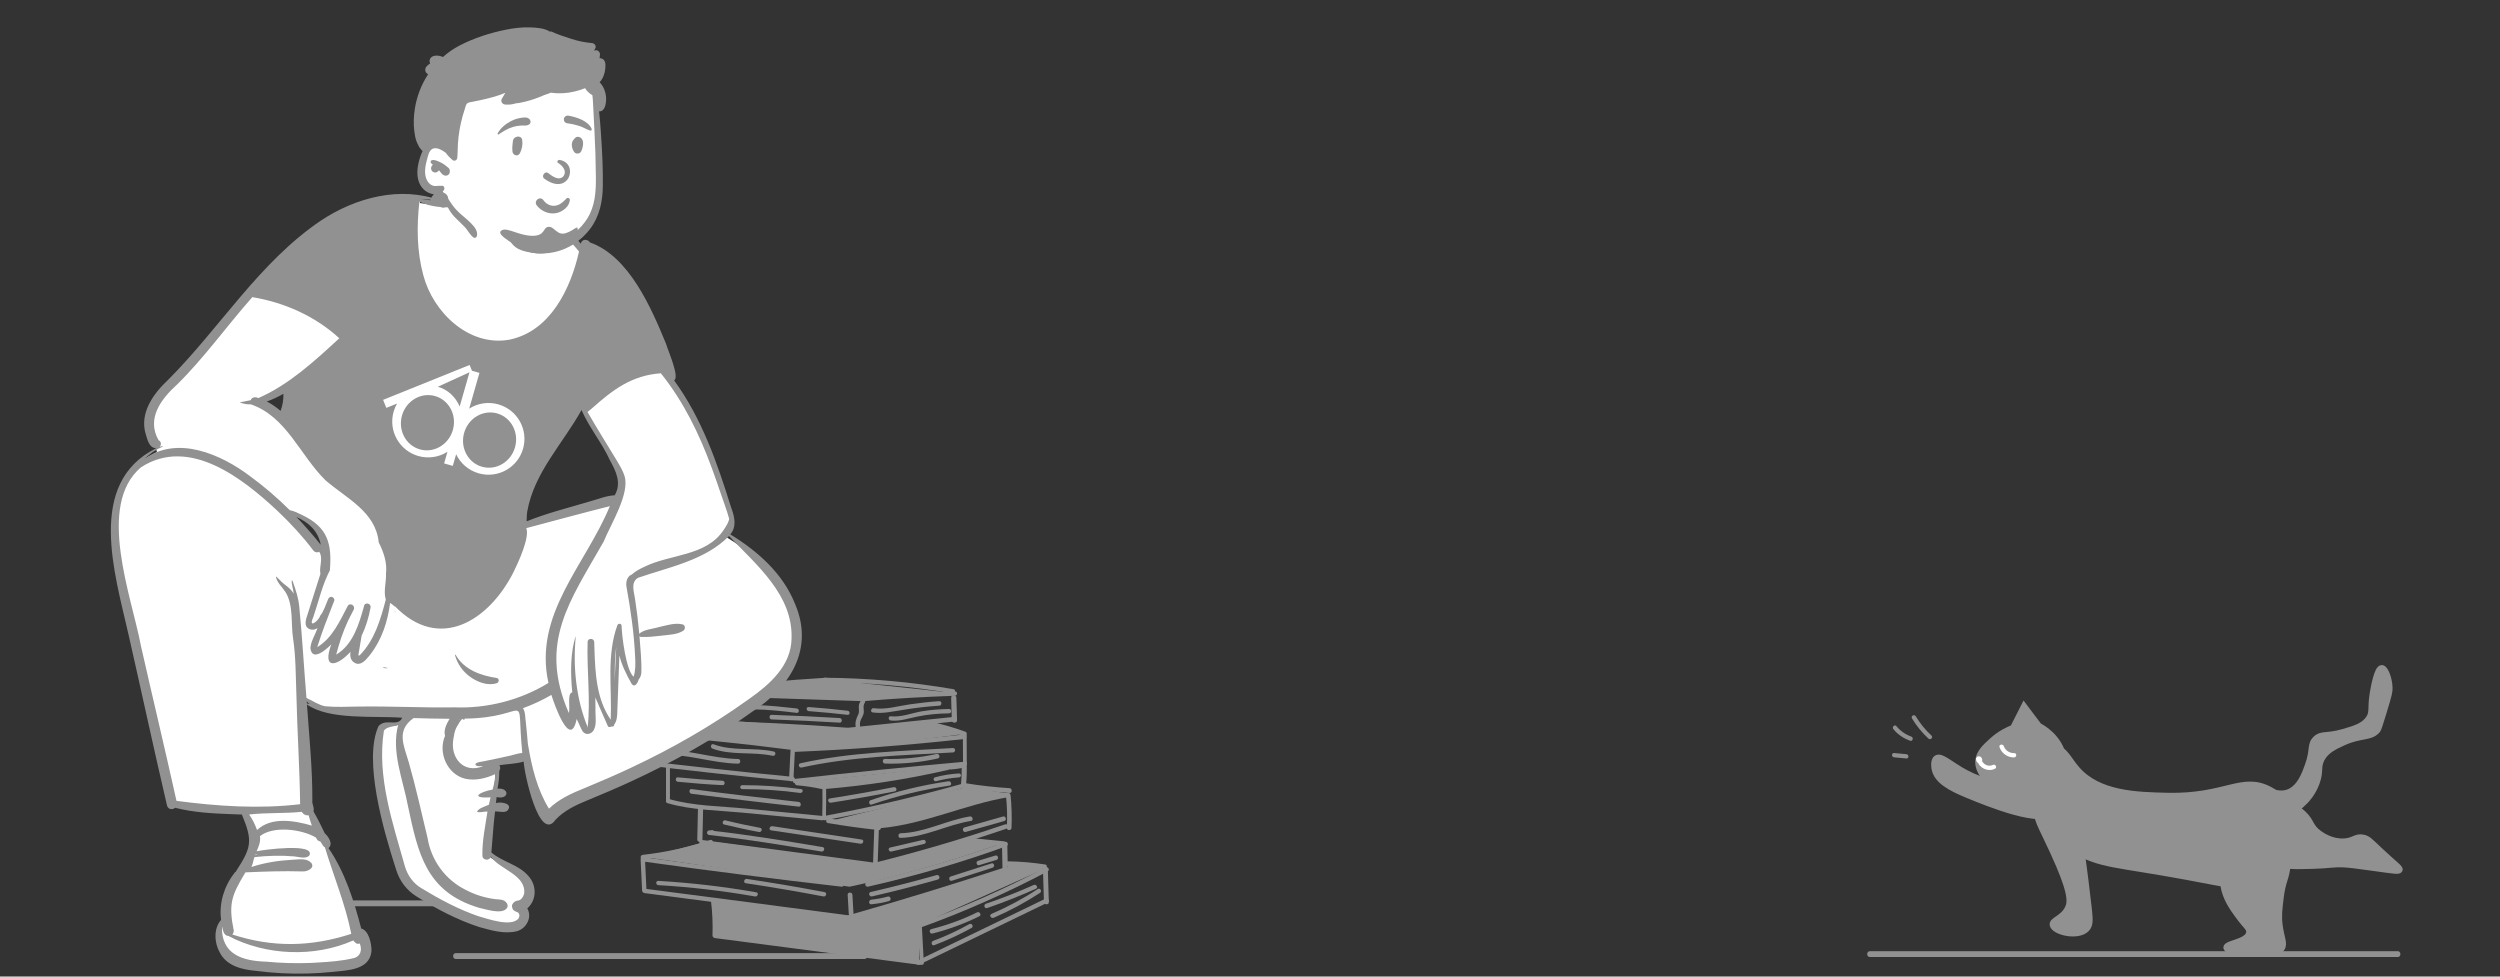 <?xml version="1.0" encoding="UTF-8"?>
<svg width="1280px" height="500px" viewBox="0 0 1280 500" version="1.1" xmlns="http://www.w3.org/2000/svg" xmlns:xlink="http://www.w3.org/1999/xlink">
    <rect x="0" y="0" width="1280" height="500" fill="#333333" stroke="none"/>
    <g id="Page-1" stroke="none" stroke-width="1" fill="none" fill-rule="evenodd">
        <g id="julianda-c">
            <rect id="Rectangle" x="0" y="0" width="1280" height="500"></rect>
            <g id="kucing" transform="translate(128, 341.999)" fill-rule="nonzero">
                <g id="ground" transform="translate(0, 119.001)" fill="#919191">
                    <path d="M1.316,3 C34.105,3 66.895,3 99.684,3 C101.439,3 101.439,0 99.684,0 C66.895,0 34.105,0 1.316,0 C-0.439,0 -0.439,3 1.316,3 L1.316,3 Z" id="Path"></path>
                    <path d="M105.321,30 C175.138,30 244.862,30 314.679,30 C316.44,30 316.44,27 314.679,27 C244.862,27 175.138,27 105.321,27 C103.56,27 103.56,30 105.321,30 L105.321,30 Z" id="Path"></path>
                    <path d="M829.389,29 C899.393,29 969.489,29 1039.492,29 C1059.586,29 1079.587,29 1099.68,29 C1101.44,29 1101.44,26 1099.68,26 C1029.677,26 959.581,26 889.577,26 C869.484,26 849.483,26 829.389,26 C827.537,26 827.537,29 829.389,29 L829.389,29 Z" id="Path"></path>
                </g>
                <g id="cat" transform="translate(840.721, 0)">
                    <g id="paw_front_right" transform="translate(74.416, 69.425)" fill="#919191" stroke="#919191" stroke-width="3">
                        <path d="M0.614,3.699 C-1.336,6.865 1.439,10.546 7.814,24.388 C17.564,45.519 17.114,50.378 15.539,53.617 C12.914,58.919 7.289,59.581 7.814,62.158 C8.564,65.913 20.939,68.784 25.289,64.146 C27.239,62.084 26.939,59.213 26.339,53.544 C23.639,30.057 23.114,28.364 22.214,21.222 C20.639,8.558 21.464,5.319 18.089,2.521 C13.064,-1.381 3.314,-0.572 0.614,3.699 Z" id="Path"></path>
                    </g>
                    <g id="leg_back_right" transform="translate(186.312, 68.07)" fill="#919191" stroke="#919191" stroke-width="3">
                        <path d="M4.112,1.547 C9.662,-2.347 19.356,1.767 24.388,6.616 C28.606,10.584 27.644,13.229 32.528,16.682 C33.638,17.49 38.744,21.09 45.182,20.723 C50.14,20.429 51.102,18.004 54.802,18.739 C57.392,19.18 58.502,20.649 63.46,25.278 C71.23,32.625 74.116,34.314 73.598,35.343 C73.08,36.298 70.638,35.784 59.908,34.314 C52.064,33.212 47.994,32.698 45.182,32.551 C38.744,32.257 38.448,33.065 28.976,33.286 C19.208,33.58 14.25,33.58 10.698,31.743 C2.78,27.629 0.708,18.518 0.56,17.637 C0.338,16.461 -1.808,5.661 4.112,1.547 Z" id="Path"></path>
                    </g>
                    <g id="body" transform="translate(69.584, 41.07)" fill="#919191" stroke="#919191" stroke-width="3">
                        <path d="M13.916,0.004 C18.706,0.152 20.769,5.773 25.043,10.654 C36.169,23.523 55.548,23.967 71.464,24.337 C101.527,25.002 109.632,13.539 124.001,21.304 C131.885,25.594 139.327,34.395 139.18,44.084 C138.959,56.73 125.769,65.679 116.485,68.934 C108.232,71.818 103.737,70.043 81.116,65.901 C44.716,59.171 37.495,60.206 23.569,52.219 C15.611,47.634 8.464,41.791 3.895,32.99 C1.98,29.292 -1.041,23.153 0.359,15.758 C1.759,7.992 7.948,-0.217 13.916,0.004 Z" id="Path"></path>
                    </g>
                    <g id="tail" transform="translate(188.842, 0)" fill="#919191" stroke="#919191" stroke-width="3">
                        <path d="M0.321,62.942 C1.867,60.81 7.978,66.177 14.457,63.457 C19.979,61.104 22.483,54.265 24.029,49.854 C26.9,41.986 24.986,39.192 28.078,36.251 C31.023,33.383 33.6,35.221 42.215,32.721 C48.031,31.03 52.743,29.707 55.32,25.663 C57.382,22.427 55.909,20.81 57.308,12.574 C57.75,10.074 59.443,0.074 61.873,0.001 C63.64,-0.073 65.775,5.221 65.922,10.074 C65.996,12.06 65.701,13.457 62.904,22.648 C61.137,28.383 60.253,31.251 59.885,31.692 C56.277,36.177 51.492,33.971 42.215,38.236 C37.723,40.295 33.379,42.28 31.097,46.765 C29.035,50.883 30.803,52.721 28.594,58.824 C26.532,64.413 23.219,67.721 22.556,68.383 C20.127,70.81 15.194,75.589 9.451,74.413 C2.972,73.236 -1.225,65.074 0.321,62.942 Z" id="Path"></path>
                    </g>
                    <g id="_x3B_eg_back_left" transform="translate(169.462, 82.255)" fill="#919191" stroke="#919191" stroke-width="3">
                        <path d="M2.7,15.922 C1.813,17.695 -0.7,22.792 0.187,29.07 C1.074,35.496 5.065,41.036 7.8,44.729 C11.569,49.973 13.787,51.081 13.343,53.297 C12.53,58.172 1.591,58.542 1.665,60.905 C1.813,63.269 12.9,64.451 21.4,63.934 C27.756,63.564 29.235,62.456 30.048,61.422 C31.821,58.911 29.826,55.956 29.013,49.309 C28.421,44.581 28.865,41.258 29.53,35.644 C30.639,26.411 32.413,25.82 33.078,18.951 C33.595,13.485 34.482,4.4 30.048,1.223 C23.987,-3.061 8.539,4.4 2.7,15.922 Z" id="Path"></path>
                    </g>
                    <g id="paw_front_left" transform="translate(0, 24.185)" fill="#919191">
                        <path d="M21.749,27.5 C22.932,33.432 29.436,37.167 38.971,41.049 C49.097,45.224 77.775,56.942 83.023,49.105 C84.353,47.128 83.91,44.345 83.023,42.587 C80.805,38.412 74.745,38.852 64.249,37.094 C55.084,35.556 46.584,34.165 37.936,29.551 C29.953,25.376 25.223,20.322 22.71,22.007 C20.936,23.252 21.675,27.134 21.749,27.5 Z" id="Path" stroke="#919191" stroke-width="3"></path>
                        <path d="M10.218,1.646 C12.51,5.455 15.318,8.897 18.645,11.973 C19.679,12.925 21.232,11.387 20.197,10.435 C17.018,7.505 14.358,4.21 12.14,0.548 C11.401,-0.697 9.479,0.401 10.218,1.646 L10.218,1.646 Z" id="Path"></path>
                        <path d="M0.684,7.139 C2.975,9.922 5.932,11.9 9.258,13.072 C10.588,13.584 11.179,11.46 9.849,10.948 C6.818,9.849 4.232,8.018 2.236,5.601 C1.349,4.503 -0.203,6.041 0.684,7.139 L0.684,7.139 Z" id="Path"></path>
                        <path d="M1.053,21.567 C3.123,21.787 5.192,21.934 7.336,22.153 C8.74,22.3 8.74,20.103 7.336,19.956 C5.266,19.736 3.197,19.59 1.053,19.37 C-0.351,19.224 -0.351,21.421 1.053,21.567 L1.053,21.567 Z" id="Path"></path>
                    </g>
                    <g id="head_1_" transform="translate(42.989, 19.518)">
                        <path d="M18.952,11.077 C16.355,12.111 12.274,14.031 8.268,17.649 C4.855,20.751 1.59,23.705 1.145,27.766 C0.329,35.151 9.381,42.166 16.429,44.972 C17.69,45.489 32.603,51.102 40.839,42.462 C46.403,36.554 45.142,28.135 44.919,26.806 C43.213,15.803 33.271,10.634 32.232,10.117 C29.71,6.72 27.113,3.397 24.59,-1.33226763e-15 C22.735,3.692 20.881,7.385 18.952,11.077 Z" id="Path" stroke="#919191" stroke-width="3" fill="#919191"></path>
                        <path d="M12.052,21.046 C13.165,24.222 16.132,26.363 19.545,26.289 C20.955,26.215 20.955,24 19.545,24.074 C17.171,24.148 14.945,22.671 14.203,20.455 C13.684,19.126 11.532,19.717 12.052,21.046 L12.052,21.046 Z" id="Path" fill="#FFFFFF"></path>
                        <path d="M1.219,26.289 C1.887,26.289 2.184,26.511 2.258,27.028 C2.035,27.249 1.887,27.545 1.665,27.766 C1.219,27.914 1.145,27.692 0.997,27.545 C0.923,27.471 0.997,27.397 0.923,27.471 C0.848,27.545 0.848,27.766 0.774,27.914 C1.219,27.692 1.665,27.397 2.11,27.175 C2.184,27.249 2.184,27.249 2.11,27.175 C2.184,27.175 2.184,27.249 2.184,27.249 C2.258,27.323 2.184,27.323 2.184,27.175 C2.258,27.249 2.258,27.249 2.184,27.175 C2.11,26.585 1.368,26.289 0.848,26.437 C0.255,26.585 -0.042,27.175 0.106,27.766 C0.255,28.505 0.848,29.095 1.59,29.317 C2.184,29.538 2.703,29.095 2.926,28.578 C3.223,27.914 3.297,27.175 2.926,26.585 C2.555,25.92 1.739,25.551 0.997,25.772 C0.255,25.994 -0.116,26.806 0.032,27.545 C0.255,28.283 0.997,28.8 1.739,28.578 C2.332,28.431 2.703,27.84 2.481,27.249 C2.406,26.511 1.813,26.142 1.219,26.289 L1.219,26.289 Z" id="Path" fill="#FFFFFF"></path>
                        <path d="M0.774,28.209 C1.887,31.975 6.339,33.822 9.752,32.049 C11.013,31.385 9.9,29.465 8.639,30.129 C6.413,31.237 3.594,29.908 2.926,27.618 C2.555,26.215 0.403,26.806 0.774,28.209 L0.774,28.209 Z" id="Path" fill="#FFFFFF"></path>
                    </g>
                </g>
                <g id="books" transform="translate(196, 5.001)" fill="#919191">
                    <path d="M40,6.703 C41.666,7.016 44.09,7.484 47.119,7.875 C61.586,10.062 71.886,9.984 84.61,10.141 C92.26,10.219 103.545,10.453 117.708,11 C132.78,9.906 147.928,8.812 163,7.641 C142.172,5.453 121.344,3.188 100.515,1 C80.293,2.875 60.147,4.75 40,6.703 Z" id="Path"></path>
                    <path d="M85,53.391 C89.352,54.261 93.704,55.13 98.056,56 C113.174,55.13 129.742,52.957 147.227,48.609 C150.586,47.812 153.87,46.942 157,46 C133.025,48.464 109.051,50.928 85,53.391 Z" id="Path"></path>
                    <path d="M41,113.121 C41.076,119.544 41.152,126.043 41.228,132.466 C76.322,136.978 111.492,141.489 146.585,146 C146.585,139.577 146.585,133.078 146.585,126.655 C168.082,117.021 189.503,107.387 211,97.753 C204.999,96.835 198.998,95.918 192.997,95 C192.314,96.07 191.63,97.141 191.022,98.288 C164.968,106.393 138.913,114.574 112.859,122.679 C88.931,119.468 64.928,116.256 41,113.121 Z" id="Path"></path>
                    <path d="M2,26.207 C28.241,29.472 54.557,32.736 80.798,36 C102.792,35.456 125.923,33.979 150.04,31.259 C156.486,30.56 162.781,29.705 169,28.85 C162.402,26.829 155.88,24.731 149.282,22.71 C136.161,23.953 122.965,25.197 109.845,26.44 C84.893,24.653 60.018,22.788 35.066,21 C24.069,22.71 12.997,24.42 2,26.207 Z" id="Path"></path>
                    <path d="M101,73.321 C109.142,74.547 117.361,75.774 125.503,77 C148.027,71.099 170.476,65.274 193,59.372 C185.543,58.223 178.161,57.15 170.704,56 C147.419,61.825 124.209,67.573 101,73.321 Z" id="Path"></path>
                    <path d="M7,92.015 C41.667,96.985 76.257,102.031 110.924,107 C121.643,104.706 132.819,102.031 144.45,98.82 C160.415,94.462 175.24,89.645 189,84.752 C183.83,83.835 178.661,82.917 173.491,82 C157.298,86.511 141.105,91.021 124.836,95.532 C96.099,91.557 67.363,87.657 38.626,83.682 C28.135,86.511 17.567,89.263 7,92.015 Z" id="Path"></path>
                    <path d="M36,9.088 C36,13.671 36,18.329 36,22.912 C36,24.363 38,24.363 38,22.912 C38,18.329 38,13.671 38,9.088 C38,7.637 36,7.637 36,9.088 L36,9.088 Z" id="Path"></path>
                    <path d="M37.14,9.308 C64.04,10.23 91.017,11.076 117.917,11.998 C119.361,12.075 119.361,9.769 117.917,9.692 C91.017,8.77 64.04,7.924 37.14,7.002 C35.62,6.925 35.62,9.231 37.14,9.308 L37.14,9.308 Z" id="Path"></path>
                    <path d="M37.132,24.399 C61.421,24.879 85.711,26.079 109.925,27.998 C111.358,28.078 111.358,25.679 109.925,25.599 C85.711,23.759 61.421,22.56 37.132,22 C35.623,22 35.623,24.399 37.132,24.399 L37.132,24.399 Z" id="Path"></path>
                    <path d="M118.111,11.998 C133.688,10.656 149.341,9.761 164.917,9.239 C166.361,9.164 166.361,6.927 164.917,7.002 C149.265,7.449 133.688,8.419 118.111,9.761 C116.668,9.836 116.592,12.073 118.111,11.998 L118.111,11.998 Z" id="Path"></path>
                    <path d="M110.079,27.992 C128.335,26.095 146.665,24.277 164.921,22.379 C166.36,22.221 166.36,19.849 164.921,20.008 C146.665,21.905 128.335,23.723 110.079,25.621 C108.64,25.779 108.64,28.151 110.079,27.992 L110.079,27.992 Z" id="Path"></path>
                    <path d="M116.819,11.56 C116.278,12.405 115.892,13.251 115.738,14.25 C115.506,15.941 116.201,17.248 115.352,18.939 C114.348,21.091 113.73,22.782 114.116,25.165 C114.348,26.625 116.587,26.01 116.355,24.55 C115.969,22.013 117.282,20.86 118.054,18.785 C118.749,16.633 117.436,14.788 118.826,12.713 C119.598,11.483 117.591,10.253 116.819,11.56 L116.819,11.56 Z" id="Path"></path>
                    <path d="M37.409,7.993 C57.813,5.305 78.293,3.416 98.923,2.181 C100.359,2.108 100.359,-0.071 98.923,0.002 C78.141,1.237 57.435,3.198 36.881,5.886 C35.369,6.104 35.974,8.138 37.409,7.993 L37.409,7.993 Z" id="Path"></path>
                    <path d="M98.077,2.271 C120.06,2.417 141.969,4.322 163.575,7.984 C165.01,8.204 165.615,6.08 164.179,5.86 C142.346,2.124 120.212,0.146 98.077,0 C96.641,0.073 96.641,2.271 98.077,2.271 L98.077,2.271 Z" id="Path"></path>
                    <path d="M41.82,16.189 C48.309,17.692 55.1,16.114 61.74,16.189 C69.135,16.264 76.53,17.091 83.925,17.993 C85.358,18.143 85.358,15.888 83.925,15.738 C77.058,14.986 70.116,14.16 63.174,14.009 C56.458,13.859 49.064,15.588 42.423,14.085 C40.99,13.634 40.386,15.813 41.82,16.189 L41.82,16.189 Z" id="Path"></path>
                    <path d="M71.079,21.353 C82.668,21.744 94.332,22.293 105.921,22.998 C107.36,23.076 107.36,20.726 105.921,20.647 C94.332,19.942 82.668,19.394 71.079,19.002 C69.64,18.924 69.64,21.274 71.079,21.353 L71.079,21.353 Z" id="Path"></path>
                    <path d="M90.095,17.105 C96.683,17.594 103.345,18.224 109.933,18.993 C111.356,19.133 111.356,17.035 109.933,16.895 C103.345,16.126 96.758,15.496 90.095,15.007 C88.598,14.867 88.673,16.965 90.095,17.105 L90.095,17.105 Z" id="Path"></path>
                    <path d="M122.81,17.766 C128.059,18.535 133.159,17.228 138.333,16.46 C144.483,15.46 150.707,14.692 156.931,14.308 C158.356,14.231 158.356,11.925 156.931,12.002 C151.907,12.309 146.882,12.924 141.933,13.616 C135.934,14.461 129.559,16.46 123.485,15.614 C121.985,15.307 121.385,17.536 122.81,17.766 L122.81,17.766 Z" id="Path"></path>
                    <path d="M132.084,21.899 C136.803,22.422 141.14,20.779 145.706,19.883 C151.033,18.763 156.512,18.315 161.916,18.24 C163.361,18.24 163.361,16 161.916,16 C157.197,16.075 152.555,16.448 147.913,17.195 C142.738,18.091 137.411,20.331 132.084,19.734 C130.639,19.51 130.639,21.75 132.084,21.899 L132.084,21.899 Z" id="Path"></path>
                    <path d="M163,10.159 C163.088,14.098 163.176,17.96 163.353,21.899 C163.353,23.367 166,23.367 166,21.899 C165.912,17.96 165.824,14.098 165.647,10.159 C165.647,8.614 163,8.614 163,10.159 L163,10.159 Z" id="Path"></path>
                    <path d="M0.498,27.107 C0.581,32.054 0.416,37.001 0.002,41.948 C-0.081,43.351 2.4,43.351 2.483,41.948 C2.897,37.001 3.062,32.054 2.979,27.107 C2.897,25.631 0.416,25.631 0.498,27.107 L0.498,27.107 Z" id="Path"></path>
                    <path d="M2.109,44.265 C28.637,47.575 55.24,50.435 81.92,52.993 C83.36,53.143 83.36,50.886 81.92,50.735 C55.24,48.177 28.637,45.318 2.109,42.007 C0.593,41.857 0.669,44.114 2.109,44.265 L2.109,44.265 Z" id="Path"></path>
                    <path d="M80.751,37.104 C80.526,42.06 80.227,46.94 80.002,51.896 C79.927,53.368 82.174,53.368 82.249,51.896 C82.474,46.94 82.773,42.06 82.998,37.104 C83.073,35.632 80.826,35.632 80.751,37.104 L80.751,37.104 Z" id="Path"></path>
                    <path d="M82.083,37.998 C111.412,36.825 140.74,34.558 169.917,31.353 C171.361,31.196 171.361,28.851 169.917,29.007 C140.74,32.213 111.412,34.402 82.083,35.653 C80.639,35.731 80.639,38.076 82.083,37.998 L82.083,37.998 Z" id="Path"></path>
                    <path d="M83.08,53.993 C111.951,50.675 140.898,47.8 169.92,45.219 C171.36,45.072 171.36,42.86 169.92,43.007 C140.973,45.588 112.027,48.537 83.08,51.781 C81.64,51.928 81.64,54.14 83.08,53.993 L83.08,53.993 Z" id="Path"></path>
                    <path d="M169,31.176 C169,35.412 169.065,39.647 169.065,43.882 C169.065,45.373 171,45.373 171,43.882 C171,39.647 170.935,35.412 170.935,31.176 C170.935,29.608 169,29.608 169,31.176 L169,31.176 Z" id="Path"></path>
                    <path d="M1.442,26.993 C12.906,25.533 24.37,24.219 35.911,23.197 C37.363,23.051 37.363,20.861 35.911,21.007 C24.217,22.029 12.524,23.343 0.83,24.876 C-0.622,25.022 -0.01,27.139 1.442,26.993 L1.442,26.993 Z" id="Path"></path>
                    <path d="M3.081,29.172 C29.319,30.98 55.482,33.584 81.569,36.984 C83.01,37.201 83.617,35.104 82.176,34.887 C55.937,31.487 29.547,28.81 3.081,27.002 C1.64,26.929 1.64,29.1 3.081,29.172 L3.081,29.172 Z" id="Path"></path>
                    <path d="M149.81,24.346 C156.522,25.703 163.159,27.54 169.647,29.935 C170.989,30.414 171.586,28.099 170.243,27.62 C163.755,25.304 157.193,23.388 150.407,22.03 C148.99,21.711 148.393,24.026 149.81,24.346 L149.81,24.346 Z" id="Path"></path>
                    <path d="M14.07,39.46 C27.582,38.743 40.493,43.761 53.93,44 C55.357,44 55.357,41.61 53.93,41.61 C40.493,41.371 27.507,36.353 14.07,37.07 C12.643,37.15 12.643,39.539 14.07,39.46 L14.07,39.46 Z" id="Path"></path>
                    <path d="M40.761,36.271 C50.661,39.971 61.385,37.706 71.585,39.971 C73.01,40.274 73.61,38.084 72.185,37.782 C61.985,35.516 51.261,37.782 41.361,34.082 C40.011,33.553 39.411,35.743 40.761,36.271 L40.761,36.271 Z" id="Path"></path>
                    <path d="M86.44,45.972 C111.781,40.35 138.114,39.75 163.912,38.251 C165.363,38.176 165.363,35.927 163.912,36.002 C137.808,37.576 111.399,38.101 85.829,43.798 C84.379,44.098 84.99,46.272 86.44,45.972 L86.44,45.972 Z" id="Path"></path>
                    <path d="M129.099,43.962 C138.197,44.2 147.295,43.325 156.162,41.337 C157.627,41.019 157.01,38.712 155.546,39.03 C146.833,40.939 137.966,41.814 129.099,41.575 C127.634,41.496 127.634,43.882 129.099,43.962 L129.099,43.962 Z" id="Path"></path>
                    <path d="M17,46.072 C17,51.716 17,57.284 17,62.928 C17,64.357 19,64.357 19,62.928 C19,57.284 19,51.716 19,46.072 C19,44.643 17,44.643 17,46.072 L17,46.072 Z" id="Path"></path>
                    <path d="M17.769,64.218 C30.051,67.818 43.622,67.893 56.359,69.093 C69.854,70.368 83.425,71.718 96.92,72.993 C98.36,73.143 98.36,70.893 96.92,70.743 C83.88,69.468 70.839,68.268 57.799,66.993 C44.835,65.718 30.885,65.718 18.376,62.043 C17.011,61.668 16.405,63.843 17.769,64.218 L17.769,64.218 Z" id="Path"></path>
                    <path d="M97.063,55.148 C97.126,60.427 97.126,65.63 97,70.91 C97,72.363 98.895,72.363 98.895,70.91 C99.022,65.63 99.022,60.427 98.959,55.148 C98.959,53.617 97.063,53.617 97.063,55.148 L97.063,55.148 Z" id="Path"></path>
                    <path d="M84.137,55.085 C88.307,55.432 92.476,56.057 96.57,56.96 C98.01,57.307 98.617,55.293 97.176,54.946 C92.855,53.974 88.534,53.349 84.137,53.002 C82.621,52.932 82.621,55.016 84.137,55.085 L84.137,55.085 Z" id="Path"></path>
                    <path d="M98.079,56.998 C119.289,55.245 140.347,52.043 161.177,47.24 C162.616,46.935 162.01,44.724 160.571,45.029 C139.968,49.756 119.137,52.958 98.079,54.711 C96.64,54.787 96.64,57.074 98.079,56.998 L98.079,56.998 Z" id="Path"></path>
                    <path d="M98.379,72.972 C122.539,68.426 146.547,62.837 170.175,56.204 C171.618,55.832 171.01,53.67 169.567,54.043 C145.863,60.676 121.931,66.339 97.771,70.811 C96.403,71.109 97.011,73.27 98.379,72.972 L98.379,72.972 Z" id="Path"></path>
                    <path d="M168.357,44.044 C168.444,47.706 168.357,51.368 168.008,54.956 C167.834,56.348 170.446,56.348 170.62,54.956 C170.969,51.294 171.056,47.632 170.969,44.044 C170.969,42.652 168.357,42.652 168.357,44.044 L168.357,44.044 Z" id="Path"></path>
                    <path d="M161.13,47 C163.826,47 166.522,46.648 169.139,46.084 C170.645,45.732 170.011,43.688 168.504,44.041 C166.046,44.604 163.667,44.886 161.13,44.886 C159.623,44.886 159.623,47 161.13,47 L161.13,47 Z" id="Path"></path>
                    <path d="M30.078,59.414 C48.385,61.741 66.615,63.987 84.922,65.992 C86.359,66.153 86.359,63.746 84.922,63.586 C66.615,61.58 48.309,59.414 30.078,57.008 C28.641,56.847 28.641,59.254 30.078,59.414 L30.078,59.414 Z" id="Path"></path>
                    <path d="M23.065,53.264 C30.688,54.018 38.312,54.621 45.935,54.998 C47.355,55.074 47.355,52.811 45.935,52.736 C38.312,52.359 30.688,51.756 23.065,51.002 C21.645,50.926 21.645,53.189 23.065,53.264 L23.065,53.264 Z" id="Path"></path>
                    <path d="M56.118,57.026 C65.982,57.026 75.77,57.634 85.558,58.985 C87.01,59.188 87.622,57.229 86.169,57.026 C76.229,55.675 66.212,55 56.118,55 C54.666,55 54.589,57.026 56.118,57.026 L56.118,57.026 Z" id="Path"></path>
                    <path d="M101.436,63.984 C112.399,62.274 123.286,60.341 134.173,58.184 C135.619,57.887 135.01,55.731 133.564,56.028 C122.677,58.184 111.79,60.117 100.827,61.828 C99.381,62.051 99.99,64.207 101.436,63.984 L101.436,63.984 Z" id="Path"></path>
                    <path d="M122.361,64.917 C135.336,60.493 148.685,57.212 162.185,55.229 C163.61,55 163.01,52.788 161.585,53.017 C148.01,55 134.736,58.204 121.761,62.705 C120.411,63.239 121.011,65.452 122.361,64.917 L122.361,64.917 Z" id="Path"></path>
                    <path d="M155.401,52.945 C159.182,51.925 162.964,51.313 166.9,51.041 C168.367,50.973 168.367,48.934 166.9,49.002 C162.81,49.274 158.719,49.885 154.783,50.973 C153.394,51.381 154.011,53.353 155.401,52.945 L155.401,52.945 Z" id="Path"></path>
                    <path d="M33.353,67.062 C33.265,72.354 33.088,77.646 33,82.938 C33,84.354 35.645,84.354 35.645,82.938 C35.733,77.646 35.91,72.354 35.998,67.062 C36.086,65.646 33.441,65.646 33.353,67.062 L33.353,67.062 Z" id="Path"></path>
                    <path d="M35.087,85.281 C64.67,89.207 94.33,93.133 123.913,96.984 C125.362,97.211 125.362,94.945 123.913,94.719 C94.33,90.793 64.67,86.867 35.087,83.016 C33.638,82.789 33.638,85.055 35.087,85.281 L35.087,85.281 Z" id="Path"></path>
                    <path d="M99.813,74.391 C108.495,75.864 117.177,77.092 125.933,77.992 C127.356,78.156 127.356,75.701 125.933,75.537 C117.401,74.637 108.869,73.491 100.412,72.018 C98.99,71.772 98.391,74.146 99.813,74.391 L99.813,74.391 Z" id="Path"></path>
                    <path d="M127.074,76.993 C149.53,74.922 170.102,64.86 192.181,61.161 C193.613,60.94 193.01,58.794 191.578,59.016 C169.65,62.641 149.304,72.628 127.074,74.7 C125.642,74.922 125.642,77.141 127.074,76.993 L127.074,76.993 Z" id="Path"></path>
                    <path d="M169.823,56.385 C177.472,57.61 185.196,58.508 192.921,58.998 C194.36,59.08 194.36,56.63 192.921,56.549 C185.348,56.059 177.85,55.242 170.429,54.018 C168.99,53.773 168.384,56.14 169.823,56.385 L169.823,56.385 Z" id="Path"></path>
                    <path d="M123.633,77.135 C123.396,83.039 123.238,89.018 123.002,94.921 C122.923,96.36 125.288,96.36 125.367,94.921 C125.604,89.018 125.762,83.039 125.998,77.135 C126.077,75.622 123.712,75.622 123.633,77.135 L123.633,77.135 Z" id="Path"></path>
                    <path d="M124.423,96.971 C146.97,91.397 169.215,84.817 191.235,77.308 C192.592,76.843 191.989,74.598 190.632,75.063 C168.612,82.572 146.367,89.075 123.819,94.726 C122.386,95.035 122.99,97.28 124.423,96.971 L124.423,96.971 Z" id="Path"></path>
                    <path d="M191.008,60.094 C191.649,65.698 191.809,71.302 191.488,76.906 C191.408,78.365 193.812,78.365 193.892,76.906 C194.132,71.302 193.972,65.698 193.411,60.094 C193.251,58.635 190.847,58.635 191.008,60.094 L191.008,60.094 Z" id="Path"></path>
                    <path d="M40.594,78.007 C40.064,78.086 39.61,78.164 39.079,78.164 C37.64,78.321 37.64,80.359 39.079,80.516 C58.319,82.633 77.407,85.847 96.571,88.983 C98.01,89.218 98.616,86.945 97.177,86.709 C77.862,83.495 58.546,80.281 39.079,78.164 C39.079,78.948 39.079,79.732 39.079,80.516 C39.61,80.438 40.064,80.359 40.594,80.359 C42.034,80.203 42.034,77.851 40.594,78.007 L40.594,78.007 Z" id="Path"></path>
                    <path d="M46.786,75.156 C52.678,76.55 58.569,77.871 64.538,78.972 C66.011,79.266 66.631,77.138 65.158,76.844 C59.189,75.743 53.298,74.496 47.407,73.028 C46.011,72.734 45.391,74.862 46.786,75.156 L46.786,75.156 Z" id="Path"></path>
                    <path d="M70.825,78.141 C86.098,80.422 101.294,82.703 116.567,84.984 C118.01,85.205 118.618,83.071 117.175,82.85 C101.902,80.569 86.706,78.288 71.433,76.007 C69.99,75.86 69.382,77.994 70.825,78.141 L70.825,78.141 Z" id="Path"></path>
                    <path d="M137.068,81.998 C149.582,81.682 160.897,75.283 173.186,73.308 C174.61,73.071 174.01,70.78 172.586,71.017 C160.522,72.992 149.432,79.312 137.068,79.628 C135.644,79.707 135.644,82.077 137.068,81.998 L137.068,81.998 Z" id="Path"></path>
                    <path d="M132.441,88.973 C138.017,87.702 143.594,86.431 149.17,85.089 C150.621,84.736 150.01,82.688 148.559,83.041 C142.983,84.312 137.406,85.583 131.83,86.925 C130.379,87.208 130.99,89.256 132.441,88.973 L132.441,88.973 Z" id="Path"></path>
                    <path d="M170.442,78.954 C177.018,77.117 183.594,75.28 190.169,73.363 C191.622,72.963 191.01,70.647 189.558,71.046 C182.982,72.883 176.406,74.72 169.831,76.637 C168.378,77.037 168.99,79.353 170.442,78.954 L170.442,78.954 Z" id="Path"></path>
                    <path d="M5.071,92.993 C17.018,91.684 28.816,89.144 40.238,85.295 C41.59,84.833 40.989,82.601 39.636,83.063 C28.365,86.834 16.868,89.375 5.071,90.683 C3.643,90.837 3.643,93.147 5.071,92.993 L5.071,92.993 Z" id="Path"></path>
                    <path d="M4.002,93.108 C4.227,98.395 4.526,103.605 4.751,108.892 C4.826,110.369 7.073,110.369 6.998,108.892 C6.773,103.605 6.474,98.395 6.249,93.108 C6.174,91.631 3.927,91.631 4.002,93.108 L4.002,93.108 Z" id="Path"></path>
                    <path d="M6.051,110.276 C41.033,114.87 75.939,119.465 110.921,123.985 C112.36,124.211 112.36,121.876 110.921,121.725 C75.939,117.13 41.033,112.535 6.051,108.016 C4.612,107.79 4.688,110.05 6.051,110.276 L6.051,110.276 Z" id="Path"></path>
                    <path d="M5.799,94.169 C39.482,98.866 73.165,103.116 106.924,106.993 C108.359,107.142 108.359,104.905 106.924,104.756 C73.392,100.954 39.86,96.704 6.403,92.007 C5.044,91.858 4.364,94.02 5.799,94.169 L5.799,94.169 Z" id="Path"></path>
                    <path d="M110.432,123.957 C137.542,116.262 164.5,108.043 191.23,99.227 C192.596,98.779 191.989,96.612 190.622,97.061 C163.816,105.802 136.935,114.095 109.825,121.79 C108.382,122.164 108.99,124.33 110.432,123.957 L110.432,123.957 Z" id="Path"></path>
                    <path d="M120.428,106.971 C144.433,101.549 168.06,94.677 191.232,86.277 C192.595,85.818 191.989,83.604 190.626,84.062 C167.454,92.462 143.828,99.335 119.823,104.757 C118.384,105.062 118.99,107.277 120.428,106.971 L120.428,106.971 Z" id="Path"></path>
                    <path d="M189.002,85.077 C189.093,89.384 189.184,93.616 189.275,97.923 C189.275,99.359 192,99.359 192,97.923 C191.909,93.616 191.818,89.384 191.727,85.077 C191.637,83.641 188.911,83.641 189.002,85.077 L189.002,85.077 Z" id="Path"></path>
                    <path d="M172.103,84.263 C178.06,84.865 183.94,85.466 189.897,85.993 C191.368,86.143 191.368,83.887 189.897,83.737 C183.94,83.135 178.06,82.534 172.103,82.007 C170.632,81.857 170.632,84.113 172.103,84.263 L172.103,84.263 Z" id="Path"></path>
                    <path d="M13.1,106.199 C29.719,107.151 46.188,109.128 62.581,111.984 C64.01,112.204 64.612,110.08 63.183,109.86 C46.639,106.931 29.945,105.027 13.1,104.002 C11.596,103.929 11.671,106.126 13.1,106.199 L13.1,106.199 Z" id="Path"></path>
                    <path d="M57.815,105.217 C71.097,107.19 84.378,109.467 97.585,111.971 C99.01,112.275 99.61,110.074 98.185,109.771 C84.978,107.266 71.697,104.99 58.415,103.016 C56.99,102.789 56.39,104.99 57.815,105.217 L57.815,105.217 Z" id="Path"></path>
                    <path d="M110.002,111.072 C110.164,114.382 110.407,117.693 110.569,120.928 C110.65,122.357 113.079,122.357 112.998,120.928 C112.836,117.618 112.593,114.307 112.431,111.072 C112.35,109.643 109.921,109.643 110.002,111.072 L110.002,111.072 Z" id="Path"></path>
                    <path d="M122.44,111.97 C133.734,109.377 144.953,106.469 156.171,103.325 C157.621,102.932 157.01,100.652 155.56,101.045 C144.418,104.189 133.124,107.097 121.829,109.691 C120.379,110.005 120.99,112.285 122.44,111.97 L122.44,111.97 Z" id="Path"></path>
                    <path d="M122.127,115.992 C125.211,115.677 128.215,115.203 131.141,114.335 C132.643,113.94 132.011,111.651 130.508,112.046 C127.741,112.835 124.973,113.309 122.127,113.624 C120.624,113.782 120.624,116.15 122.127,115.992 L122.127,115.992 Z" id="Path"></path>
                    <path d="M163.363,103.939 C170.346,101.682 177.33,99.425 184.238,97.243 C185.59,96.792 184.989,94.61 183.637,95.061 C176.654,97.318 169.67,99.575 162.762,101.757 C161.41,102.208 162.011,104.39 163.363,103.939 L163.363,103.939 Z" id="Path"></path>
                    <path d="M177.349,95.956 C180.277,95.035 183.277,94.191 186.205,93.27 C187.595,92.886 187.01,90.661 185.619,91.044 C182.692,91.965 179.691,92.809 176.764,93.73 C175.446,94.114 175.958,96.339 177.349,95.956 L177.349,95.956 Z" id="Path"></path>
                    <path d="M40.007,114.082 C40.72,120.002 41.005,125.922 40.791,131.918 C40.72,133.361 42.859,133.361 42.931,131.918 C43.144,125.922 42.859,120.002 42.146,114.082 C42.003,112.639 39.864,112.639 40.007,114.082 L40.007,114.082 Z" id="Path"></path>
                    <path d="M42.079,133.309 C77.051,137.896 111.949,142.406 146.921,146.993 C148.36,147.146 148.36,144.852 146.921,144.699 C111.949,140.113 77.051,135.603 42.079,131.016 C40.64,130.787 40.64,133.08 42.079,133.309 L42.079,133.309 Z" id="Path"></path>
                    <path d="M146.002,128.109 C146.342,134.02 146.615,140.008 146.955,145.92 C147.023,147.36 149.066,147.36 148.998,145.92 C148.658,140.008 148.385,134.02 148.045,128.109 C147.977,126.669 145.934,126.593 146.002,128.109 L146.002,128.109 Z" id="Path"></path>
                    <path d="M146.735,146.859 C168.609,136.242 190.56,125.702 212.434,115.086 C213.721,114.479 212.585,112.508 211.299,113.115 C189.424,123.731 167.474,134.271 145.6,144.887 C144.237,145.569 145.448,147.541 146.735,146.859 L146.735,146.859 Z" id="Path"></path>
                    <path d="M147.368,127.918 C169.686,119.843 191.4,110.245 212.436,99.123 C213.718,98.437 212.587,96.457 211.305,97.142 C190.496,108.112 168.932,117.634 146.765,125.708 C145.408,126.242 146.011,128.451 147.368,127.918 L147.368,127.918 Z" id="Path"></path>
                    <path d="M210,98.125 C210.167,103.752 210.333,109.379 210.5,114.931 C210.583,116.356 213.081,116.356 212.998,114.931 C212.831,109.304 212.665,103.677 212.498,98.125 C212.498,96.625 210,96.625 210,98.125 L210,98.125 Z" id="Path"></path>
                    <path d="M192.065,96.438 C198.265,96.519 204.465,97.007 210.591,97.982 C212.01,98.226 212.608,95.869 211.188,95.625 C204.839,94.65 198.489,94.081 192.065,94 C190.645,94 190.645,96.438 192.065,96.438 L192.065,96.438 Z" id="Path"></path>
                    <path d="M111.82,124.354 C119.446,125.796 127.147,126.678 134.924,126.998 C136.359,127.078 136.359,124.674 134.924,124.594 C127.374,124.274 119.899,123.473 112.424,122.03 C110.99,121.71 110.386,124.033 111.82,124.354 L111.82,124.354 Z" id="Path"></path>
                    <path d="M153.413,130.971 C161.748,128.878 169.705,125.932 177.433,122.133 C178.721,121.513 177.585,119.497 176.297,120.117 C168.795,123.838 160.991,126.629 152.883,128.722 C151.367,129.033 151.974,131.281 153.413,130.971 L153.413,130.971 Z" id="Path"></path>
                    <path d="M154.378,136.918 C160.957,134.431 167.311,131.492 173.441,128.1 C174.712,127.422 173.59,125.462 172.32,126.141 C166.339,129.457 160.209,132.321 153.78,134.733 C152.434,135.26 152.958,137.446 154.378,136.918 L154.378,136.918 Z" id="Path"></path>
                    <path d="M181.38,117.94 C189.821,115.039 198.185,111.691 206.398,108.046 C207.766,107.451 206.55,105.517 205.257,106.112 C197.273,109.683 189.136,112.881 180.772,115.708 C179.403,116.229 180.011,118.386 181.38,117.94 L181.38,117.94 Z" id="Path"></path>
                    <path d="M184.753,122.907 C193.016,119.338 200.901,115.086 208.481,110.15 C209.694,109.315 208.557,107.416 207.344,108.176 C199.839,113.111 191.879,117.364 183.616,120.933 C182.251,121.54 183.389,123.439 184.753,122.907 L184.753,122.907 Z" id="Path"></path>
                </g>
            </g>
            <g id="anima" transform="translate(56.755, 13.994)" fill-rule="nonzero">
                <g id="andae-b">
                    <g id="BODY" transform="translate(-0, 85.294)">
                        <path d="M87.215,101.482 C84.051,103.254 81.425,104.465 78.95,105.292 L75.311,106.507 L78.734,108.24 C81.058,109.418 83.269,110.919 85.492,112.83 L87.207,114.306 L88.035,112.202 C89.122,109.439 89.651,106.295 89.607,102.859 L89.573,100.162 L87.215,101.482 Z M239.218,110.408 C236.256,115.747 232.682,121.003 229.224,126.086 C221.594,137.304 213.704,148.905 211.274,162.778 C211.085,163.928 210.95,166.527 210.869,170.576 L213.13,169.656 C220.683,166.583 228.697,164.296 236.446,162.086 C239.441,161.231 242.538,160.348 245.574,159.429 C246.81,159.099 248.039,158.712 249.229,158.339 C252.114,157.432 254.84,156.576 257.706,156.43 L258.579,156.386 L259.015,155.63 C262.964,148.798 260.003,142.285 256.612,136.199 C254.575,131.762 251.955,127.594 249.421,123.562 C246.794,119.384 244.079,115.063 242.094,110.541 L240.791,107.572 L239.218,110.408 Z M93.477,167.007 C97.966,171.707 102.136,176.483 105.871,181.201 L108.707,179.899 C107.336,172.93 103.079,168.02 95.311,164.446 L93.477,167.007 Z M243.656,272.007 C243.207,272.007 242.785,272.181 242.469,272.497 C242.149,272.818 241.973,273.25 241.974,273.713 L243.656,273.708 L243.656,272.007 Z M56.851,388.213 C54.214,383.691 53.826,376.59 57.779,372.74 C56.45,364.426 59.061,355.135 64.846,348.515 L64.859,348.535 C73.447,335.679 74.079,331.098 67.804,316.727 C56.589,316.298 45.038,316.17 34.088,313.552 L34.498,311.105 C34.093,310.998 32.022,310.455 31.578,310.34 C31.637,310.795 31.946,312.872 31.938,313.288 C31.427,313.847 30.19,314.367 29.96,313.266 C23.072,283.836 16.908,254.989 10.209,225.603 C3.199,195.943 -10.9,148.505 23.611,132.159 L22.898,129.12 C20.993,129.121 20.227,127.045 19.353,124.112 C15.459,113.62 23.031,103.333 30.111,96.843 C39.789,87.158 48.717,76.405 57.354,66.01 C81.992,36.068 115.515,-3.888 158.366,2.901 L158.222,4.664 C164.925,5.507 171.924,7.278 178.711,6.044 C201.885,2.032 227.095,11.11 241.348,29.749 L241.871,26.275 C241.92,25.947 242.038,25.644 242.557,25.644 C243.236,25.62 243.595,26.175 243.846,26.688 C268.445,36.407 278.634,68.044 286.495,89.729 C287.499,93.394 287.216,94.478 287.128,94.694 L285.701,95.544 C300.526,115.261 308.673,138.976 315.661,161.463 C317.971,167.457 318.212,171.611 314.354,175.237 C339.792,190.517 359.752,214.331 348.466,241.48 C333.737,267.897 294.736,284.658 265.441,299.831 C253.808,306.132 236.889,309.487 226.184,319.805 C225.469,320.861 224.443,321.891 223.821,321.806 C218.853,322.541 211.458,291.518 212.582,289.034 C207.338,290.908 201.504,290.809 196.018,291.787 C196.51,292.866 198.119,294.328 196.915,295.529 C196.997,299.173 196.436,303.111 195.634,306.825 C202.217,305.77 202.068,309.223 195.734,307.395 C195.562,309.004 195.123,313.107 194.955,314.662 C196.845,313.831 200.608,313.248 201.925,314.547 C201.387,316.279 196.725,314.648 194.929,315.162 C193.878,322.95 193.535,330.607 192.798,338.375 C198.403,343.712 207.158,344.973 212.159,350.746 C216.397,355.14 215.786,362.513 210.814,366.048 C213.86,369.618 211.423,375.544 206.976,376.513 C200.919,377.927 194.587,375.972 188.615,374.33 C178.687,371.061 168.289,365.966 156.83,358.754 C152.296,355.931 148.92,351.496 147.316,346.261 C135.69,310.441 132.583,286.101 138.071,273.884 C141.202,271.519 144.693,272.978 147.584,271.687 C148.962,271.071 150.204,270.244 151.206,267.308 C136.123,265.827 114.136,268.578 102.046,261.353 L102.471,260.448 C101.355,259.736 98.902,256.756 97.968,255.798 C99.65,276.027 101.003,296.779 101.672,316.937 C103.89,320.666 105.773,324.526 107.84,328.833 C109.278,330.244 111.794,332.664 110.318,334.265 C110.317,334.265 122.732,363.326 126.526,378.015 C130.138,378.168 131.602,384.284 131.464,388.347 C130.915,395.741 121.424,396.525 113.103,397.25 C107.41,397.847 101.556,398.157 95.789,398.157 C85.369,398.164 59.316,397.447 56.851,388.213 Z" id="🎨-Background" fill="#FFFFFF"></path>
                        <path d="M107.57,13.636 C125.256,1.894 148.217,-4.289 168.728,3.4 C168.971,3.485 168.875,3.84 168.62,3.784 C165.379,3.074 162.087,2.676 158.776,2.539 C165.487,3.358 171.999,5.118 178.794,3.932 C201.492,0.186 225.562,7.88 240.642,25.503 C241.032,22.914 244.252,23.01 245.302,24.841 C265.358,31.899 276.717,58.416 284.292,76.818 C285.182,80.098 291.363,93.718 288.395,95.486 C302.523,114.824 310.473,137.722 317.527,160.373 L317.729,160.924 C319.33,165.357 320.552,170.374 317.16,174.318 C331.228,182.912 344.236,194.455 350.385,210.095 C360.178,233.167 347.699,252.714 328.242,265.214 C308.959,279.163 288.068,290.777 266.474,300.75 C259.212,304.1 251.86,307.243 244.464,310.289 L243.728,310.589 C237.919,312.976 232.057,315.781 227.712,320.372 C219.262,332.692 211.457,295.788 211.371,290.645 C207.408,291.835 203.045,291.862 198.954,292.483 C199.474,293.373 199.514,294.529 198.882,295.477 C198.891,298.488 198.572,301.523 197.983,304.506 C204.261,303.949 204.043,310.275 197.498,308.817 L197.172,311.875 L197.172,311.875 C200.16,310.95 206.471,312.428 202.774,315.986 C200.838,316.942 198.775,316.061 196.711,316.162 C195.822,323.153 195.483,330.149 194.833,337.171 C200.44,342.04 208.764,343.33 213.742,349.174 C218.092,353.926 218.2,361.359 213.221,365.832 C215.896,370.394 212.662,376.338 207.715,377.537 C201.339,379.05 194.661,377.033 188.507,375.33 C177.317,371.651 166.728,366.087 156.765,359.847 L156.333,359.576 C151.403,356.506 147.835,351.728 146.139,346.196 L145.777,345.075 C139.755,326.393 129.045,289.75 137.08,272.442 C140.865,268.252 146.967,273.131 149.172,268.195 C134.941,267.082 112.009,269.557 100.413,261.434 C101.552,277.775 103.241,294.105 103.173,310.494 C102.884,312.649 104.342,313.998 103.756,316.173 C105.873,319.787 107.701,323.556 109.514,327.328 L109.628,327.434 C111.511,329.216 113.931,332.829 111.454,334.948 C119.884,347.276 124.457,361.827 128.193,376.137 C132.168,377.046 133.67,384.431 133.423,387.962 C132.308,397.448 121.04,397.509 113.635,398.31 C109.31,398.764 104.971,399.047 100.624,399.164 C91.829,399.402 83.023,398.937 74.301,397.793 C67.194,397.172 59.339,395.318 55.799,388.448 C52.946,383.517 52.501,376.117 56.447,371.692 C55.294,363.217 57.998,354.383 63.283,347.702 L63.444,347.5 L63.431,347.495 C63.31,347.441 63.32,347.241 63.815,347.141 L63.87,347.131 L64.107,346.764 C71.873,334.752 72.84,331.458 67.079,317.757 L61.843,317.57 C52.142,317.215 42.338,316.705 32.95,314.298 C31.62,315.404 29.28,315.276 28.758,313.107 C21.928,283.939 15.662,254.635 9.003,225.424 C2.081,194.683 -12.832,148.015 23.258,130.189 C19.572,130.19 18.75,125.776 17.854,122.99 C14.57,112.166 21.807,102.164 29.377,95.136 C55.95,68.515 75.942,34.975 107.57,13.636 Z M56.894,374.951 C56.395,389.282 67.263,392.719 79.496,393.085 C87.118,393.809 94.798,394.03 102.45,393.731 L106.054,393.523 C112.074,393.17 118.14,392.728 123.999,391.357 C127.857,390.565 128.824,387.121 127.431,383.755 C126.829,384.022 126.116,384.04 125.56,383.65 C124.936,383.215 124.484,382.753 124.141,382.208 C104.318,391.011 79.376,390.047 60.165,379.919 C57.704,379.798 57.384,376.864 56.894,374.951 Z M105.081,329.588 C97.877,325.239 83.286,323.348 76.327,328.821 C76.804,331.57 75.689,334.114 74.643,336.564 C77.818,335.808 105.438,332.094 101.537,338.87 C99.353,340.627 96.38,339.417 93.855,339.179 C87.085,338.617 80.269,338.796 73.519,339.561 C72.931,341.208 72.703,343.054 71.972,344.607 C78.808,342.356 85.96,341.279 93.133,340.894 L93.532,340.873 C96.663,340.707 100.328,340.015 102.659,342.569 C104.646,345.28 100.236,347.146 97.964,346.88 C88.288,346.59 78.593,346.948 68.926,347.364 L68.501,348.063 C61.669,359.35 60.199,363.795 62.96,377.331 C62.944,377.317 62.927,377.307 62.914,377.293 C62.903,378.025 62.668,378.685 62.167,379.176 C83,385.923 102.404,385.54 123.105,378.848 C120.078,363.674 114.071,349.341 109.605,334.588 C108.426,333.929 108.076,332.473 107.193,331.51 C106.3,331.434 105.416,330.731 105.081,329.588 Z M155.005,268.363 C145.928,274.768 150.028,282.338 152.537,291.035 C156.205,303.82 159.024,316.846 162.162,329.766 C164.011,341.242 171.283,351.195 181.744,356.357 C186.449,358.832 191.612,360.432 196.888,361.09 C198.925,361.297 201.182,361.079 202.546,362.901 C203.32,363.737 203.405,365.11 202.546,365.931 C199.848,368.983 192.007,366.229 188.369,365.468 C161.412,357.313 157.315,337.821 152.116,313.382 C149.596,299.808 143.406,285.513 147.141,271.747 C144.882,272.953 141.411,272.539 139.809,274.816 C136.11,298.204 144.269,321.93 150.556,344.289 C151.953,348.987 154.9,353.119 159.188,355.585 C168.336,361.161 177.924,366.256 188.069,369.775 L188.376,369.862 C193.525,371.336 204.647,375.313 208.598,371.155 C209.423,369.94 209.385,368.639 208.347,367.832 L207.843,367.641 C206.877,367.268 205.739,366.743 205.563,365.616 L205.552,365.538 L205.589,365.524 C204.749,363.986 206.38,362.263 207.84,361.886 C209.899,361.812 210.856,360.444 211.588,358.435 C212.901,348.603 199.067,345.976 194.482,339.249 C193.996,341.704 190.208,341.236 190.228,338.76 C190.079,331.237 191.717,323.645 192.838,316.224 C191.112,316.15 189.278,316.846 187.597,316.469 C187.349,314.919 192.197,313.295 193.532,312.784 C193.807,311.501 194.099,310.224 194.41,308.953 C183.626,309.603 188.635,306.152 195.445,304.971 C195.657,304.25 195.843,303.509 196.013,302.777 L196.096,302.411 C196.527,300.576 196.754,298.843 196.829,297.05 C192.062,299.231 186.698,300.554 181.532,299.444 C172.198,297.28 167.36,285.971 171.107,277.485 C170.254,274.475 171.928,271.273 173.441,268.734 C167.296,268.713 161.147,268.544 155.005,268.363 Z M63.747,347.278 C63.666,347.326 63.59,347.38 63.517,347.439 L63.444,347.5 L63.463,347.505 C63.551,347.523 63.68,347.473 63.757,347.286 C63.741,347.302 63.741,347.294 63.747,347.278 Z M64.314,347.088 C64.167,347.093 64.042,347.105 63.933,347.121 L63.87,347.131 L63.85,347.163 C63.812,347.22 63.788,347.244 63.76,347.284 C63.916,347.158 64.127,347.099 64.314,347.088 Z M75.457,338.124 C74.954,338.191 74.452,338.251 73.947,338.314 L73.848,338.584 L73.848,338.584 C74.383,338.423 74.919,338.271 75.457,338.124 Z M97.766,316.371 C88.798,317.282 79.759,316.72 70.789,317.738 C72.548,320.163 73.802,322.847 74.855,325.679 C82.223,318.735 94.043,320.859 102.908,323.417 C102.311,321.678 101.761,319.923 101.27,318.152 C99.943,318.366 98.428,317.622 97.766,316.371 Z M316.505,175.168 C304.246,187.635 285.718,191.063 269.863,196.566 C266.013,198.973 267.895,203.741 268.385,207.363 C269.303,213.307 270.032,219.28 270.561,225.272 C272.52,223.012 277.651,222.716 280.523,221.797 L280.906,221.711 C284.737,220.834 288.718,219.518 292.627,220.371 C294.203,220.713 294.31,222.89 293.058,223.664 C289.885,225.631 286.003,225.688 282.365,226.118 L281.435,226.229 C278.217,226.611 274.973,226.96 271.739,226.824 C271.332,226.888 270.922,226.734 270.665,226.458 C271.068,232.723 271.876,239.076 271.602,245.351 C271.452,246.465 271.094,247.678 270.301,248.503 L270.275,248.599 C269.827,250.183 268.368,253.012 266.688,250.918 L266.373,250.352 C263.906,245.909 261.567,241.263 260.374,236.301 C259.977,246.335 259.656,256.364 259.255,266.394 L259.242,266.635 C259.14,268.338 258.806,270.386 257.697,271.696 C257.795,272.475 257.096,272.929 256.472,272.65 L256.389,272.688 C255.79,272.956 254.827,273.203 254.461,272.474 C252.355,267.556 250.112,262.716 248.056,257.785 C248.165,260.316 248.042,262.852 248.123,265.385 C248.164,268.275 248.702,271.672 247.32,274.346 C246.141,276.688 243.203,277.301 241.627,275.263 C240.364,273.316 239.648,270.91 238.498,268.846 C235.26,284.819 227.06,261.34 225.554,256.5 C220.926,259.201 216.047,261.482 211.002,263.306 C212.389,265.405 212.054,268.257 212.49,270.668 C212.883,274.263 213.194,277.861 213.504,281.465 L213.619,282.155 C215.509,293.424 218.261,304.944 224.32,314.755 C229.45,309.741 236.18,306.784 242.762,304.129 C250.688,300.867 258.549,297.456 266.302,293.81 C287.262,283.974 307.443,272.443 326.255,258.944 L326.895,258.497 C337.349,251.155 348.244,241.526 348.511,227.826 C349.413,205.366 330.596,190.045 316.505,175.168 Z M85.486,162.437 C67.589,145.68 40.188,124.012 15.471,139.933 C-7.617,159.436 10.675,206.198 15.392,231.381 C21.388,257.853 27.727,284.252 33.605,310.748 C54.569,313.509 75.848,314.955 96.915,312.468 C96.677,293.786 95.414,275.128 95.001,256.439 C94.617,246.81 94.75,237.144 93.305,227.607 C92.078,219.853 93.653,210.485 89.327,203.712 C87.725,201.245 85.121,199.086 84.538,196.112 C84.525,195.973 84.707,195.928 84.795,196.005 C86.061,197.116 87.079,198.441 88.422,199.507 L89.41,200.271 C91.017,201.519 92.617,202.852 93.612,204.627 C93.714,203.871 91.797,197.126 92.945,197.931 L93.161,198.522 C94.706,202.762 96.098,207.052 96.495,211.588 C98.011,227.051 98.858,242.589 100.156,258.074 C103.287,259.482 106.164,261.553 109.583,262.302 C115.184,262.855 120.792,262.542 126.402,262.468 L126.928,262.462 C143.296,262.218 159.614,263.136 175.97,262.877 C192.689,263.524 209.78,259.153 224.05,250.37 C216.232,215.127 243.075,189.99 255.486,159.863 C241.189,163.462 226.961,167.328 212.704,171.121 C214.628,175.817 208.405,189.123 206.063,193.838 C193.533,218.497 168.192,234.612 145.404,211.078 C145.415,211.15 145.422,211.222 145.431,211.297 C144.666,210.6 143.82,209.987 142.968,209.398 C141.824,218.775 138.728,228.227 132.885,235.757 L132.248,236.555 C130.426,238.823 127.787,241.806 124.869,240.092 C122.721,238.932 122.317,236.675 122.733,234.397 C115.714,242.022 108.066,243.745 112.862,230.623 L112.703,230.787 C110.018,233.54 102.892,239.621 102.166,232.431 C102.483,228.851 104.692,225.656 105.815,222.302 C104.615,223.042 103.266,223.408 101.893,222.882 C98.21,221.471 100.105,217.267 100.927,214.62 C103.007,207.929 105.129,201.249 107.287,194.581 C106.539,190.618 108.907,186.674 106.687,183.229 C105.737,183.726 104.457,183.622 103.54,182.399 C98.154,175.24 91.974,168.608 85.486,162.437 Z M33.854,311.963 C33.86,312.004 33.86,312.038 33.862,312.078 C34.069,312.092 34.272,312.11 34.478,312.129 C34.268,312.078 34.061,312.017 33.854,311.963 Z M210.646,286.227 C207.342,252.277 215.914,268.266 181.102,268.651 C181.258,269.501 180.138,269.404 180.534,269.167 C180.03,267.291 177.172,272.789 176.773,273.502 C176.021,275.094 175.679,277.076 175.414,278.817 C173.548,288.571 180.5,297.116 190.638,292.969 C189.333,292.86 187.867,293.331 186.784,292.499 C186.789,292.496 186.792,292.491 186.797,292.486 C185.827,290.751 191.146,290.676 192.204,290.213 C196.326,289.353 200.458,288.554 204.556,287.589 C206.553,287.119 208.598,286.382 210.646,286.227 Z M244.114,273.109 C243.817,272.936 243.969,273.505 244.068,273.216 C244.082,273.179 244.1,273.144 244.114,273.109 Z M281.599,91.832 C266.7,92.894 257.054,100.239 246.48,109.659 C245.69,110.34 244.89,111.008 244.071,111.654 C248.691,119.74 253.672,127.613 258.487,135.587 L259.389,137.087 C260.793,139.427 262.165,141.808 263,144.413 C265.848,153.407 255.903,169.238 252.289,178.069 C234.996,208.533 218.751,229.682 234.486,265.764 C235.331,263.487 233.465,255.538 236.255,255.229 L236.199,254.664 C235.307,245.492 235.267,234.446 238.051,226.347 C236.51,242.018 238.18,258.442 244.13,273.072 C245.687,259.202 243.624,243.708 244.103,229.461 C244.084,227.27 247.403,227.295 247.497,229.461 L247.61,233.139 C247.999,245.606 248.671,258.66 255.933,269.207 C256.633,253.152 253.699,236.241 259.335,220.849 C259.796,219.741 261.455,219.826 261.503,221.143 C261.607,226.383 263.827,244.118 267.657,247.194 C268.709,243.986 268.602,240.476 268.433,237.116 C267.911,224.939 266.152,213.057 263.993,201.051 C263.603,198.679 264.302,195.759 266.763,194.843 C268.591,193.107 271.115,191.876 273.203,190.888 C286.471,184.344 304.723,185.605 313.697,172.128 L314.133,171.472 C315.179,169.892 316.16,168.331 316.601,166.436 C315.392,161.927 313.653,157.532 312.176,153.104 C310.857,149.193 309.502,145.295 308.081,141.419 L307.605,140.128 C301.261,122.842 293.185,106.25 281.599,91.832 Z M178.864,268.707 C178.524,268.817 178.256,269.157 177.967,269.41 L177.904,269.462 L178.081,269.322 C178.268,269.171 178.437,269.031 178.696,268.833 L178.864,268.707 Z M100.287,259.802 L100.368,260.849 L100.368,260.849 C100.881,260.953 101.385,261.084 101.888,261.212 C101.304,260.79 100.761,260.323 100.287,259.802 Z M176.195,236.149 C176.136,235.944 176.431,235.824 176.541,236.004 C180.871,243.609 189.395,246.636 197.603,247.841 C199,248.167 198.829,250.093 197.603,250.498 C193.015,252.016 187.718,249.972 183.963,247.251 C180.114,244.464 177.488,240.701 176.195,236.149 Z M258.749,231.809 C257.937,237.662 258.011,243.631 257.941,249.539 C258.208,243.631 258.431,237.717 258.749,231.809 Z M139.2,242.116 C140.051,242.41 140.932,242.603 141.798,242.677 C140.878,243.116 139.826,242.896 139.2,242.116 Z M72.432,52.844 C59.416,67.554 48.021,83.655 34.021,97.479 C25.818,104.878 18.057,114.99 24.454,126.126 C25.803,126.658 26.041,128.641 24.877,129.575 C25.155,129.539 26.94,128.675 26.539,129.382 C22.953,130.91 19.8,133.125 17.083,135.804 C34.01,123.376 56.454,133.326 71.217,144.463 C78.503,149.776 85.277,155.631 91.62,161.933 C93.89,162.339 96.238,163.549 98.13,164.494 C111.18,170.751 113.224,179.205 112.147,192.72 C108.231,200.171 106.378,208.691 103.649,216.68 C100.843,222.89 106.364,218.704 107.156,215.996 C109.077,213.609 110.004,210.437 111.182,207.662 L111.267,207.464 C111.601,206.671 112.319,206.081 113.242,206.345 C113.984,206.557 114.671,207.472 114.383,208.265 L113.792,209.785 C110.929,217.128 107.971,224.51 105.692,232.036 C113.395,227.431 117.209,218.715 121.253,211.019 C122.364,208.973 125.354,210.776 124.353,212.828 C123.424,214.722 122.476,216.61 121.473,218.466 C118.849,224.045 116.948,229.931 115.373,235.885 C124.031,230.731 127.049,220.23 129.54,211.37 C129.693,208.842 133.345,209.339 132.969,211.821 C132.042,216.747 130.629,221.6 128.418,226.111 L127.834,229.522 C127.445,231.797 127.059,234.072 126.692,236.35 C126.901,236.248 127.126,236.235 127.342,236.288 C135.014,228.579 138.084,217.942 140.763,207.718 C139.489,203.394 141.048,198.972 140.87,194.515 C141.547,188.807 139.703,183.489 137.148,178.393 C135.618,162.628 120.404,155.79 109.797,146.524 C96.806,133.71 89.975,114.092 71.715,107.741 C69.816,107.862 67.986,107.455 66.209,106.844 C66.131,106.822 66.118,106.689 66.209,106.675 C68.016,106.381 69.823,105.92 71.635,105.591 C72.123,104.002 74.075,103.807 75.543,104.518 C91.332,97.611 104.419,85.466 116.965,73.911 C104.715,62.601 88.853,55.579 72.432,52.844 Z M145.086,213.178 C145.348,213.469 145.578,213.784 145.749,214.129 C145.796,214.217 145.791,214.322 145.806,214.42 C145.58,213.998 145.342,213.581 145.086,213.178 Z M94.999,165.368 C99.36,169.935 103.548,174.695 107.49,179.674 C106.076,172.487 101.446,168.334 94.999,165.368 Z M240.982,110.65 C231.512,127.724 216.683,142.722 213.215,162.52 C212.937,164.214 212.918,165.929 212.883,167.638 C223.455,163.336 234.585,160.656 245.492,157.354 C249.626,156.252 253.641,154.517 257.984,154.296 C261.563,148.102 258.688,142.039 255.537,136.389 C251.432,127.42 244.938,119.663 240.982,110.65 Z M88.361,102.345 C85.622,103.879 82.798,105.282 79.82,106.277 C82.384,107.575 84.728,109.216 86.899,111.083 C87.99,108.311 88.398,105.308 88.361,102.345 Z M157.987,3.92 C156.565,16.429 156.634,29.336 159.962,41.543 C164.925,60.568 183.301,78.355 204.093,74.625 C225.072,70.249 235.383,48.566 239.708,29.499 C228.661,15.51 211.366,6.759 193.542,6.055 C181.953,5.582 168.851,9.311 157.987,3.92 Z" id="🖍-Ink" fill="#919191"></path>
                    </g>
                    <g id="Head" transform="translate(155.089, -0)">
                        <g id="HEAD">
                            <path d="M93.561,62.427 C92.998,57.487 93.727,47.16 93.776,46.533 C94.084,42.566 92.222,26.904 88.703,28.347 C82.799,23.682 74.935,22.652 67.581,22.16 C52.307,21.137 36.058,23.484 24.264,33.744 C18.431,39.072 12.753,46.822 13.209,54.891 C7.91,62.539 0.439,73.031 7.042,81.972 C9.286,84.829 12.853,85.893 15.673,88.057 C21.344,92.622 24.902,99.175 30.627,103.713 C45.795,117.318 71.549,120.159 86.451,104.686 C97.975,93.479 96.111,76.714 94.084,62.427 C92.722,52.822 94.66,72.066 93.561,62.427 Z" id="🎨-Background" fill="#FFFFFF"></path>
                            <path d="M47.177,1.208 C51.262,0.385 55.457,-0.127 59.628,0.027 L59.95,0.04 C63.089,0.165 67.063,0.442 69.802,2.264 C69.959,2.106 70.212,2.025 70.442,2.134 C73.696,3.685 77.275,4.805 80.701,5.919 C84.111,7.027 87.649,7.759 91.224,8.054 C92.568,8.165 93.719,9.614 92.868,10.914 C92.665,11.224 92.468,11.537 92.271,11.851 C92.6,11.817 92.929,11.781 93.257,11.748 C94.339,11.639 95.42,12.792 95.355,13.843 C95.315,14.504 95.244,15.157 95.138,15.802 C95.55,15.794 95.96,15.856 96.355,16.022 C98.359,16.867 98.219,19.249 98.069,21.061 C97.862,23.576 96.919,26.24 95.17,28.122 C96.476,29.476 97.401,31.093 97.952,33.014 C98.353,34.417 98.575,35.911 98.465,37.371 L98.43,37.808 C98.294,39.393 98.024,41.147 96.882,42.287 C96.296,42.875 95.574,43.089 94.885,43.021 C95.301,46.672 95.568,50.345 95.82,54.004 L95.937,55.753 C96.498,64.211 96.919,72.724 96.809,81.195 C96.706,89.112 95.139,96.797 90.274,103.225 C85.844,109.078 79.482,113.393 72.286,115.034 C68.408,115.919 64.448,115.982 60.523,115.418 C58.62,115.143 56.705,114.723 54.899,114.059 C52.9,113.323 51.464,112.239 50.118,110.614 C49.482,109.844 49.788,108.203 51.055,108.357 C52.971,108.589 54.72,108.869 56.557,109.434 L56.82,109.517 C58.649,110.102 60.544,110.538 62.457,110.724 C66.375,111.103 70.352,110.721 74.105,109.535 C80.215,107.603 85.478,103.295 88.851,97.883 C92.855,91.468 93.307,84.186 93.25,76.81 C93.188,68.715 92.924,60.617 92.493,52.531 L92.42,51.183 C92.192,47.022 91.973,42.859 91.779,38.695 C91.719,37.389 91.627,36.073 91.462,34.77 C89.953,33.887 88.6,32.669 87.718,31.168 C85.946,31.899 84.083,32.427 82.369,32.847 C78.398,33.822 74.275,34.059 70.233,33.448 C69.143,33.898 68.031,34.293 66.902,34.633 C66.597,34.768 66.292,34.901 65.987,35.031 C63.265,36.193 60.505,37.178 57.632,37.899 L56.926,38.074 C55.414,38.446 53.771,38.813 52.162,38.928 C51.898,39.03 51.613,39.116 51.301,39.192 C49.836,39.547 48.315,39.659 46.813,39.534 C45.35,39.411 44.293,37.935 45.099,36.554 C45.688,35.545 46.282,34.54 46.881,33.537 C44.796,34.404 42.642,35.125 40.47,35.736 C38.277,36.352 36.053,36.872 33.826,37.35 C32.635,37.604 31.439,37.828 30.251,38.082 C29.401,38.262 28.095,38.356 27.401,38.915 C26.635,39.529 26.417,40.96 26.127,41.843 C25.745,42.989 25.386,44.141 25.059,45.306 C24.408,47.631 23.874,49.99 23.46,52.372 C23.047,54.757 22.769,57.165 22.615,59.581 C22.461,61.994 22.528,64.424 22.28,66.827 C22.146,68.101 20.775,68.757 19.763,67.866 C19.644,67.762 19.524,67.656 19.406,67.549 L19.229,67.388 C18.362,66.605 17.522,65.774 16.829,64.839 C16.704,64.666 16.583,64.486 16.471,64.303 C16.452,64.303 16.437,64.298 16.418,64.285 L16.226,64.141 C14.11,62.568 10.574,60.518 8.51,63.131 C7.852,63.963 7.516,65.022 7.236,66.045 L6.746,67.874 C6.429,69.069 6.13,70.27 5.956,71.492 C5.561,74.229 5.759,77.384 7.647,79.578 C8.4,80.456 9.439,81.083 10.598,81.247 C11.245,81.336 11.883,81.227 12.524,81.146 C13.176,81.065 13.804,81.195 14.456,81.133 C15.492,81.031 15.945,82.269 15.557,83.047 C15.348,83.465 15.102,83.826 14.822,84.131 C15.047,84.324 15.262,84.533 15.468,84.753 C16.081,84.949 16.63,85.369 17.041,85.926 C17.373,86.375 17.546,86.863 17.575,87.378 C17.611,87.506 17.643,87.636 17.672,87.77 L18.233,88.679 C18.357,88.879 18.48,89.076 18.603,89.269 C20.032,91.515 21.618,93.417 23.589,95.209 C25.486,96.933 27.545,98.476 29.327,100.326 L29.537,100.545 C31.199,102.293 32.95,104.408 32.3,106.95 C32.133,107.603 31.219,108.073 30.623,107.631 C28.705,106.21 27.739,103.959 26.111,102.235 C24.436,100.459 22.581,98.863 20.901,97.092 C19.312,95.42 18.059,93.526 17.114,91.442 C16.737,91.857 16.188,92.153 15.426,92.267 C14.118,92.463 12.898,91.698 12.328,90.567 C11.961,90.729 11.588,90.875 11.21,90.99 C9.227,91.596 7.979,89.394 8.727,87.767 C9.127,86.895 9.627,86.137 10.248,85.5 C8.308,85.233 6.335,84.233 5.061,82.984 C1.863,79.847 1.424,75.133 2.143,70.941 C2.525,68.718 3.184,66.469 4.04,64.382 C4.189,64.019 4.349,63.653 4.524,63.293 C4.427,63.29 4.328,63.248 4.265,63.167 C3.687,62.378 2.983,61.733 2.554,60.85 C2.159,60.041 1.719,59.22 1.408,58.377 C0.767,56.65 0.453,54.702 0.243,52.876 C-0.188,49.138 -0.021,45.424 0.552,41.71 C1.528,35.383 3.885,29.329 7.358,24.017 C7.169,23.918 6.988,23.798 6.819,23.657 L6.736,23.584 L6.6,23.462 C5.609,22.567 5.695,20.889 6.6,19.982 L6.886,19.696 C7.248,19.337 7.56,19.053 8.145,18.662 C8.232,18.604 8.32,18.55 8.409,18.499 C8.103,17.934 7.997,17.274 8.21,16.545 C8.953,14.008 12.612,14.097 14.93,15.204 C17.496,12.919 20.34,10.935 23.423,9.329 C30.767,5.505 39.07,2.838 47.177,1.208 Z M9.219,68.049 C10.591,67.602 12.412,68.54 13.644,69.104 C15.207,69.82 16.536,70.878 17.824,71.996 C18.465,72.555 18.58,73.469 18.42,74.25 C18.404,74.328 18.389,74.409 18.37,74.49 C18.2,75.323 17.269,75.979 16.444,75.956 C14.72,75.909 13.898,74.422 12.922,73.163 C12.807,73.367 12.663,73.555 12.485,73.696 L12.365,73.79 C11.959,74.098 11.513,74.344 10.978,74.32 C10.598,74.302 10.235,74.206 9.899,74.031 C9.062,73.589 8.693,72.508 8.921,71.627 C9.062,71.074 9.387,70.64 9.81,70.34 L9.652,70.232 C9.314,69.997 9.006,69.749 8.766,69.384 L8.711,69.298 L8.732,69.298 C8.471,68.848 8.641,68.237 9.219,68.049 Z" id="🖍-Ink" fill="#919191"></path>
                        </g>
                        <g id="FACE" transform="translate(42.917, 45.188)" fill="#919191">
                            <path d="M24.49,49.348 C22.731,48.631 21.162,47.436 20.014,45.91 C19.615,45.379 19.512,44.819 19.595,44.307 C19.69,43.73 20.031,43.208 20.497,42.858 C20.964,42.506 21.549,42.333 22.114,42.421 C22.605,42.498 23.094,42.767 23.48,43.323 L23.561,43.434 C24.243,44.356 25.132,45.111 26.145,45.599 C27.122,46.068 28.214,46.287 29.344,46.16 C31.496,45.917 32.979,44.756 34.556,43.178 C34.751,42.979 34.947,42.773 35.143,42.565 C35.267,42.376 35.439,42.254 35.631,42.19 C35.843,42.119 36.083,42.123 36.303,42.2 C36.515,42.274 36.705,42.414 36.832,42.6 C36.953,42.777 37.021,42.996 36.999,43.248 C36.855,44.883 35.998,46.342 34.782,47.488 C33.431,48.76 31.64,49.64 29.954,49.949 C28.097,50.289 26.204,50.045 24.49,49.348 L24.49,49.348 Z M30.831,24.126 C32.807,25.325 35.818,28.121 33.692,31.093 C31.19,33.714 27.587,30.709 25.811,29.35 C24.165,28.297 22.316,31.006 23.843,32.235 C36.672,41.716 41.878,24.44 31.83,22.717 C30.724,22.527 30.313,23.755 30.831,24.126 Z M7.841,13.098 C8.059,10.393 12.187,9.779 12.597,12.456 C12.965,14.853 12.532,17.056 11.45,19.215 C10.416,21.277 7.818,20.315 7.621,18.437 C7.358,15.92 7.705,14.781 7.841,13.098 Z M39.26,11.901 C39.836,11.148 40.667,10.635 41.662,10.925 C44.772,11.832 43.855,16.239 42.763,18.385 C42.17,19.55 40.251,19.845 39.384,18.819 C37.971,17.147 37.294,13.806 39.091,12.158 C39.14,12.073 39.194,11.987 39.26,11.901 Z M11.406,1.262 L11.898,1.176 C13.418,0.913 15.307,0.661 16.382,1.881 C16.953,2.528 17.149,3.73 16.382,4.349 C15.034,5.438 13.544,5.016 11.928,5.108 C10.596,5.184 9.317,5.404 8.034,5.77 C5.221,6.573 2.928,8.038 0.525,9.647 C0.21,9.858 -0.112,9.456 0.038,9.161 C1.425,6.449 4.114,4.222 6.806,2.864 C8.244,2.139 9.816,1.537 11.406,1.262 Z M36.425,0.047 L36.801,0.124 C40.893,0.977 46.21,2.683 48.148,6.695 C48.221,7.262 48.143,7.384 48.08,7.463 L48.059,7.489 C48.007,7.557 47.965,7.651 47.718,7.728 C47.65,7.712 47.581,7.695 47.511,7.676 C46.623,7.444 45.92,7.124 45.24,6.792 L44.502,6.429 C43.646,6.01 42.783,5.606 41.868,5.309 C39.915,4.673 37.907,4.225 35.867,3.986 C35.425,3.934 34.999,3.785 34.663,3.53 C34.344,3.288 34.101,2.952 33.99,2.506 C33.846,1.929 33.887,1.492 34.197,0.972 C34.431,0.581 34.764,0.31 35.148,0.154 C35.538,-0.004 35.983,-0.042 36.425,0.047 Z" id="🖍-Ink"></path>
                        </g>
                        <g id="FACIAL-HAIR" transform="translate(44.267, 102.131)" fill="#919191">
                            <path d="M1.083,1.658 C-1.789,2.924 1.623,5.355 4.676,7.442 C7.73,9.53 12.972,13.055 18.296,13.573 C22.558,13.986 26.206,13 30.291,11.399 C33.421,10.173 39.705,4.608 39.705,1.658 C39.705,-1.292 38.359,1.609 33.728,3.193 C29.098,4.777 27.77,-0.238 24.749,0.009 C21.727,0.256 23.24,4.608 16.553,4.608 C9.866,4.608 3.954,0.392 1.083,1.658 Z" id="🖍-Ink"></path>
                        </g>
                    </g>
                </g>
                <path d="M176.507,171.924 L178.477,174.442 L182.467,174.442 L182.467,193.461 C185.836,189.659 190.76,187.261 196.244,187.261 C206.399,187.261 214.631,195.48 214.631,205.618 C214.631,215.655 206.563,223.81 196.548,223.972 L196.244,223.975 L196.244,223.975 C190.76,223.975 185.836,221.577 182.467,217.775 L182.467,223.975 L177.858,223.975 L177.858,217.775 C174.489,221.577 169.565,223.975 164.08,223.975 C153.926,223.975 145.694,215.756 145.694,205.618 C145.694,204.078 145.884,202.582 146.241,201.153 L141.575,204.794 L138.851,201.312 L176.507,171.924 Z M163.897,192.103 C156.42,192.103 150.359,198.458 150.359,206.298 C150.359,214.138 156.42,220.494 163.897,220.494 C171.177,220.494 177.115,214.469 177.423,206.914 L177.423,205.682 C177.115,198.128 171.177,192.103 163.897,192.103 Z M196.927,191.884 C189.647,191.884 183.709,197.909 183.401,205.463 L183.401,206.695 C183.709,214.25 189.647,220.275 196.927,220.275 C204.404,220.275 210.466,213.919 210.466,206.079 C210.466,198.239 204.404,191.884 196.927,191.884 Z M177.475,175.534 L163.943,187.122 L163.981,187.122 C169.353,187.122 174.176,189.699 177.475,193.785 L177.475,175.534 Z" id="logo-biwabits" fill="#FFFFFF" transform="translate(176.741, 197.949) rotate(16) translate(-176.741, -197.949) "></path>
            </g>
        </g>
    </g>
</svg>

